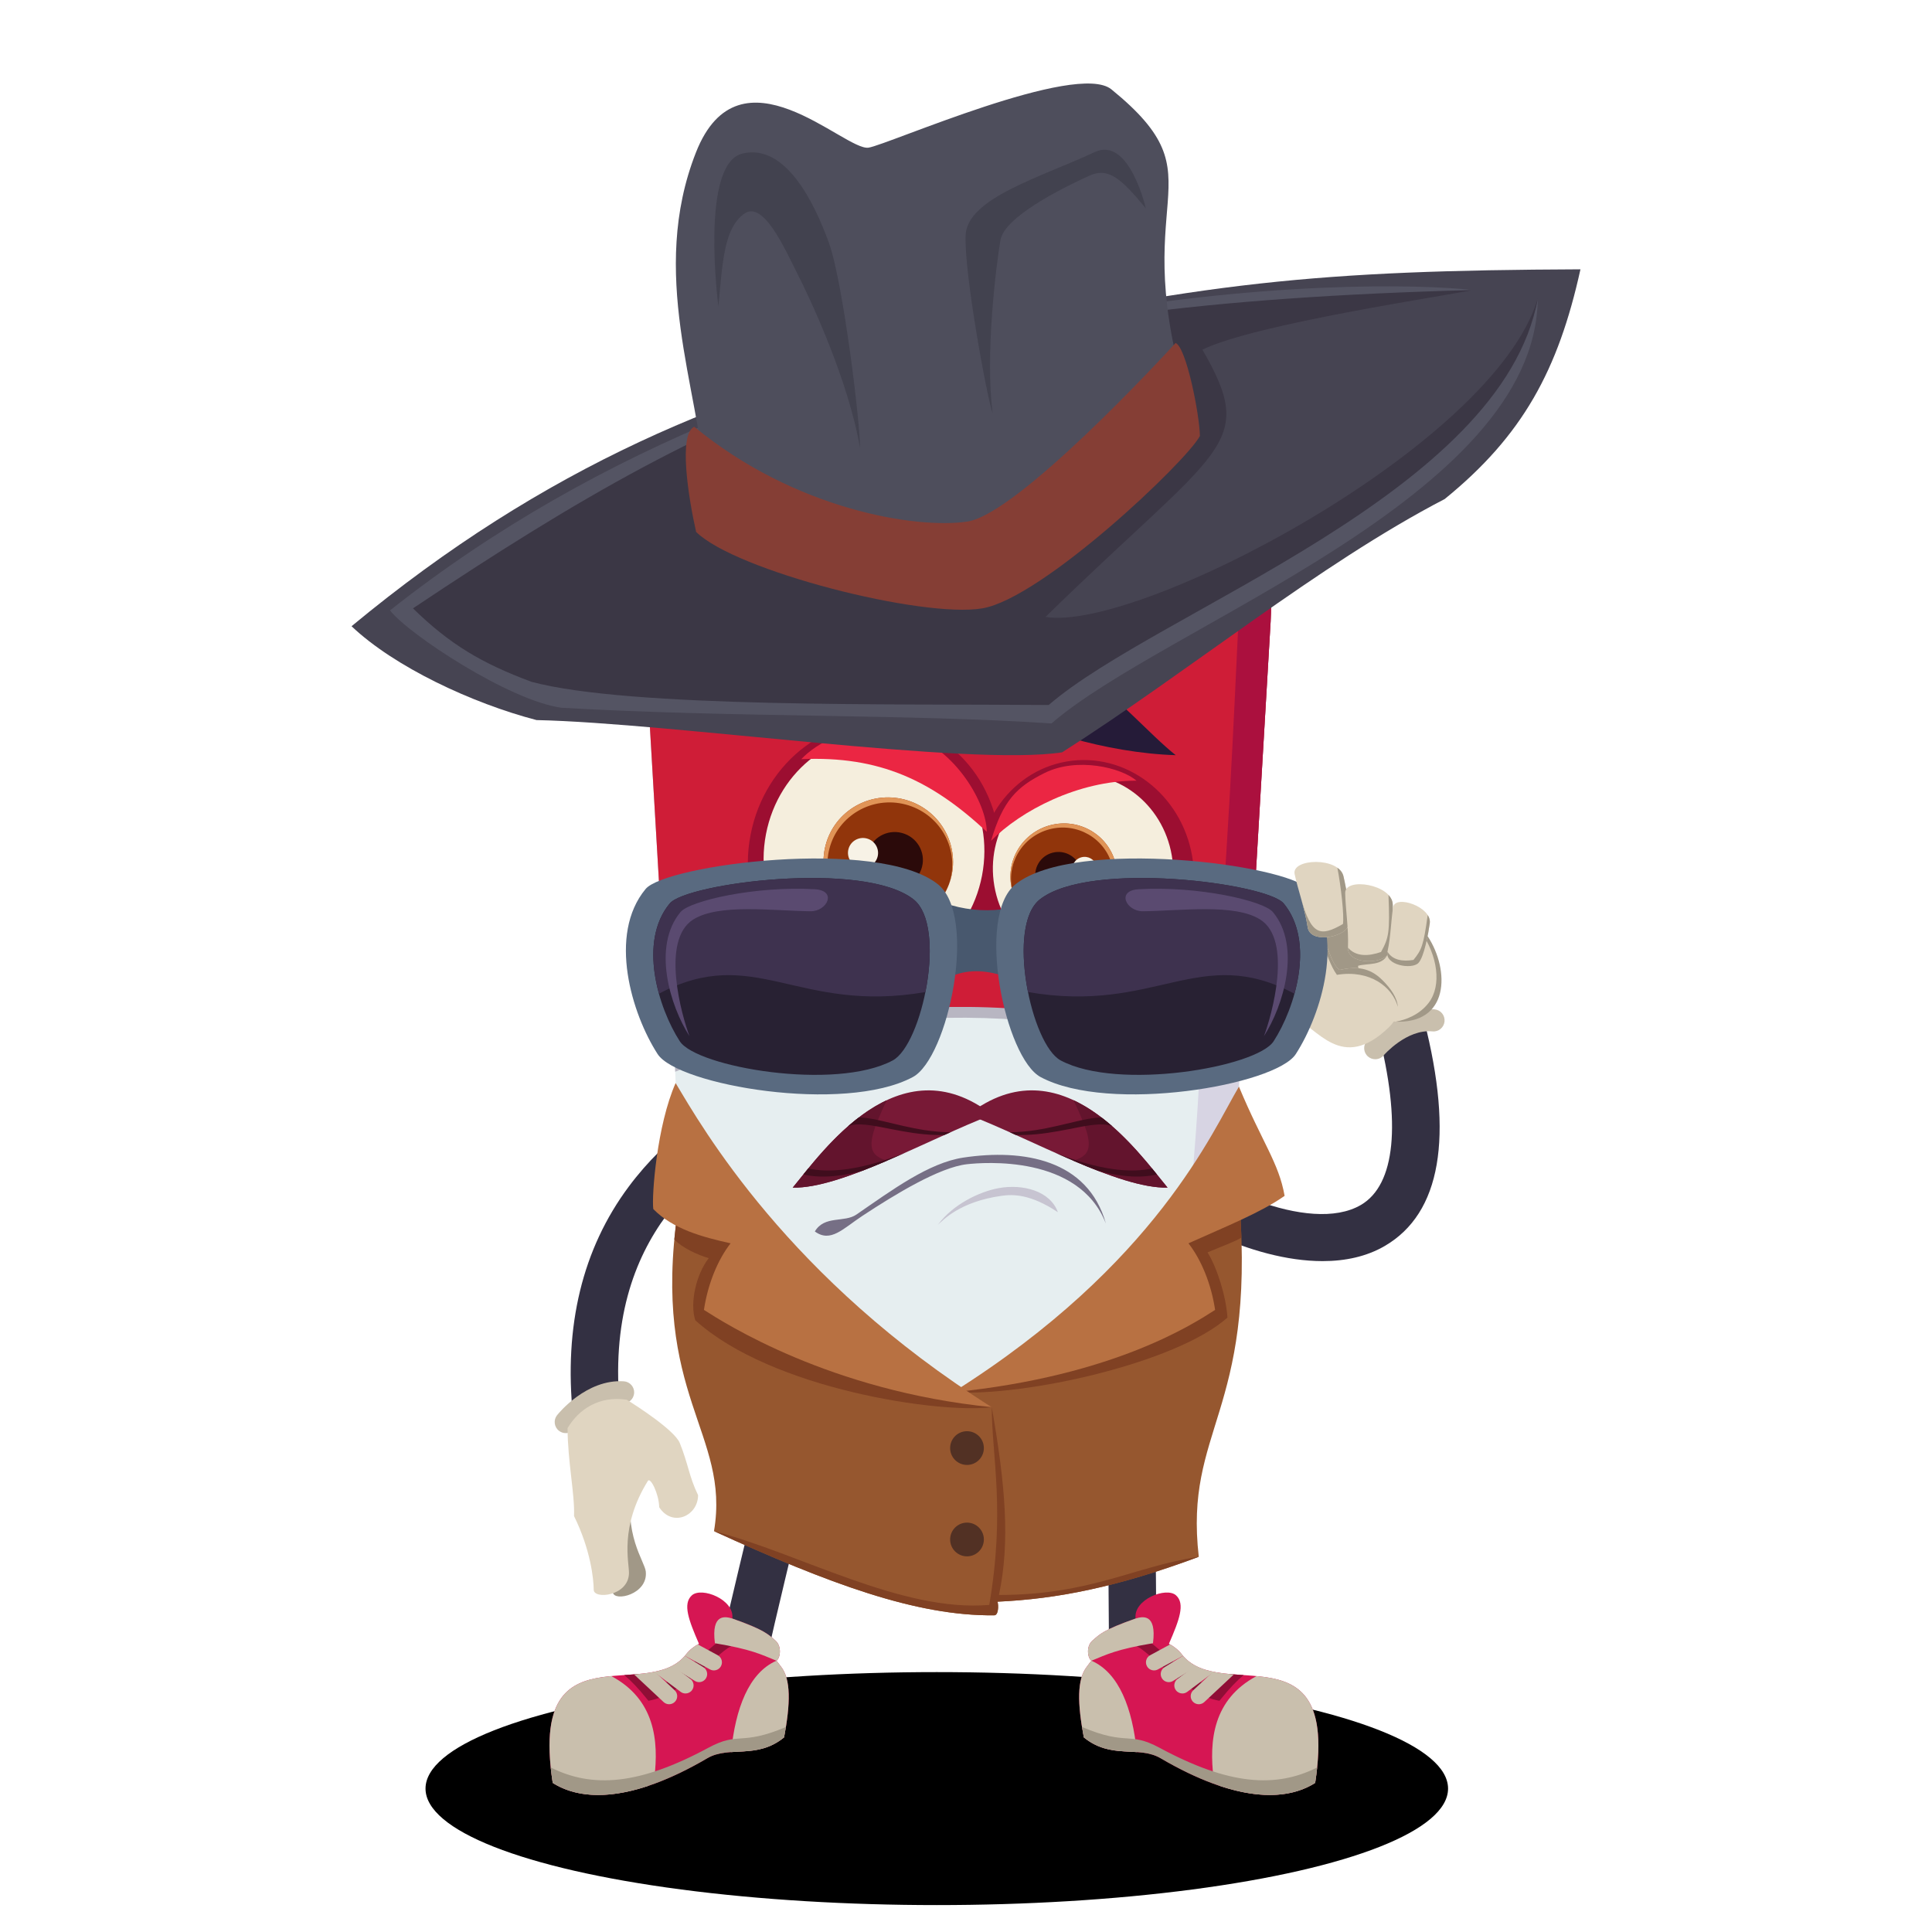 <svg id="character" height="512" viewBox="0 0 512 512" width="512" xmlns="http://www.w3.org/2000/svg">
    <g>
        <path d="m342.635 407.979-165.912 11.229-33.955-150.47 214.802 30.293z" fill="none"/>
        <ellipse cx="248.259" cy="473.996" fill="black" rx="135.491" ry="30.871"/>
        <g>
            <g>
                <path d="m193.623 459.857c-.436 0-.878-.046-1.322-.141-3.396-.727-5.56-4.069-4.833-7.465 3.696-17.272 7.463-32.93 11.106-48.071 4.048-16.825 7.871-32.716 10.708-47.392.659-3.411 3.956-5.638 7.368-4.981 3.41.659 5.64 3.958 4.98 7.368-2.891 14.955-6.747 30.98-10.829 47.946-3.625 15.066-7.373 30.645-11.036 47.761-.631 2.953-3.24 4.975-6.142 4.975z"
                      fill="#333042"/>
            </g>
            <g>
                <path d="m300.178 450.278c-3.473 0-6.289-2.815-6.289-6.289 0-17.513-.208-34.234-.392-48.987-.146-11.741-.272-21.881-.272-30.359 0-3.473 2.815-6.289 6.289-6.289s6.289 2.815 6.289 6.289c0 8.4.125 18.503.271 30.202.184 14.79.393 31.553.393 49.144-.001 3.474-2.816 6.289-6.289 6.289z"
                      fill="#333042"/>
            </g>
            <g>
                <path d="m350.476 334.209c-18.771 0-41.182-11.686-53.258-23.166-2.517-2.393-2.618-6.373-.225-8.89s6.374-2.618 8.89-.225c12.825 12.191 41.218 25.344 54.789 17.385 9.112-5.345 10.721-21.63 4.53-45.857-.86-3.365 1.171-6.79 4.536-7.65 3.368-.86 6.79 1.171 7.65 4.536 7.926 31.016 4.443 51.142-10.353 59.82-4.828 2.831-10.505 4.047-16.559 4.047z"
                      fill="#333042"/>
            </g>
            <g>
                <path d="m158.101 380.969c-3.183 0-5.914-2.408-6.248-5.644-2.468-23.916 2.506-44.398 14.784-60.877 10.171-13.652 22.873-21.458 31.277-26.622l.504-.31c2.958-1.818 6.831-.896 8.651 2.063 1.819 2.958.896 6.832-2.063 8.651l-.507.312c-15.751 9.679-45.069 27.696-40.136 75.493.356 3.455-2.155 6.544-5.61 6.901-.218.021-.437.033-.652.033z"
                      fill="#333042"/>
            </g>
            <g>
                <path d="m205.755 440.103c.953-.507 1.587-3.75-.276-5.352-1.863-1.603-2.812-2.813-11.414-5.824.666-5.024-8.133-8.483-10.718-6.142-2.473 2.24-.838 6.568 1.885 12.836-1.298.689-2.483 1.594-3.428 2.811-10.173 13.095-41.75-7.593-35.326 34.057 7.612 4.86 20.808 5.274 40.979-6.544 5.766-3.378 13.096.392 20.329-5.518 1.688-8.84 1.884-15.466-.879-18.838-.359-.438-.758-1.083-1.152-1.486z"
                      fill="#d61653"/>
                <path d="m173.398 471.248c1.218-9.969.147-20.904-11.39-27.068-10.229.976-19.25 4.192-15.53 28.309 5.418 3.459 13.668 4.661 25.245.808.66-.634 1.231-1.313 1.675-2.049z"
                      fill="#c9bfad"/>
                <path d="m193.747 464.326c4.4-.314 9.239.023 14.039-3.899 1.688-8.84 1.884-15.466-.879-18.838-.357-.436-.754-1.075-1.145-1.478-7.341 3.212-10.868 12.695-12.015 24.215z"
                      fill="#c9bfad"/>
                <path d="m187.71 463.184c-18.329 9.886-30.729 10.756-41.76 5.214.134 1.294.306 2.652.528 4.091 7.612 4.86 20.808 5.274 40.979-6.544 5.766-3.378 13.096.392 20.329-5.518.18-.945.34-1.859.484-2.752-12.11 5.124-12.295 1.051-20.56 5.509z"
                      fill="#a19887"/>
                <path d="m192.817 436.803c3.024-1.649 5.209-3.586 6.754-5.766-.791-.343-1.707-.714-2.791-1.124-1.296 1.67-3.052 3.152-5.396 4.42l-.141.087c-1.347.946-2.942 2.319-4.79 3.909-4.108 3.536-9.159 7.884-13.527 9.21-1.233-1.487-2.415-2.789-3.572-3.927-1.29.123-2.605.211-3.92.301 1.856 1.539 3.764 3.547 5.856 6.135l.553.684.858-.187c5.256-1.137 10.999-6.08 15.614-10.052 1.759-1.514 3.282-2.825 4.502-3.69z"
                      fill="#8f0e36"/>
                <g fill="#c9bfad">
                    <path d="m205.754 440.103h.001c.953-.508 1.586-3.75-.276-5.352s-2.812-2.812-11.403-5.82c-.004-.001-.008-.002-.012-.003-1.669-.5-5.652-1.566-4.604 6.54 9.712 1.642 12.123 2.934 16.294 4.635z"/>
                    <path d="m188.16 442.415c.325.177.674.26 1.019.26.76 0 1.496-.406 1.884-1.121.564-1.04.179-2.34-.861-2.903l-5.266-2.856c-1.18.667-2.261 1.515-3.133 2.637-.099.128-.204.247-.308.368z"/>
                    <path d="m186.393 441.821-4.894-3.024c-1.03 1.212-2.255 2.116-3.625 2.794l6.267 3.873c.351.216.74.32 1.124.32.717 0 1.419-.361 1.823-1.016.622-1.006.311-2.325-.695-2.947z"/>
                    <path d="m173.291 443.066 7.098 5.297c.384.287.834.425 1.279.425.653 0 1.297-.298 1.717-.861.707-.947.512-2.289-.436-2.996l-4.722-3.524c-1.49.795-3.159 1.31-4.936 1.659z"/>
                    <path d="m175.862 451.064c.413.386.938.577 1.462.577.572 0 1.142-.228 1.564-.679.807-.863.762-2.218-.102-3.026l-5.257-4.917c-1.753.362-3.615.559-5.511.708z"/>
                </g>
            </g>
            <g>
                <path d="m313.209 438.432c-.945-1.217-2.13-2.122-3.428-2.811 2.723-6.268 4.358-10.596 1.885-12.836-2.585-2.341-11.384 1.118-10.718 6.142-8.602 3.011-9.551 4.221-11.414 5.824-1.863 1.602-1.229 4.845-.276 5.352-.394.403-.793 1.048-1.152 1.486-2.763 3.372-2.567 9.998-.879 18.838 7.233 5.91 14.563 2.14 20.329 5.518 20.171 11.818 33.367 11.404 40.979 6.544 6.423-41.65-25.154-20.962-35.326-34.057z"
                      fill="#d61653"/>
                <path d="m333.004 444.18c-11.537 6.163-12.608 17.099-11.39 27.068.444.736 1.015 1.415 1.674 2.048 11.578 3.854 19.829 2.652 25.247-.807 3.719-24.116-5.302-27.333-15.531-28.309z"
                      fill="#c9bfad"/>
                <path d="m289.251 440.111c-.392.403-.788 1.043-1.145 1.478-2.763 3.372-2.567 9.998-.879 18.838 4.799 3.922 9.639 3.585 14.038 3.899-1.146-11.52-4.673-21.002-12.014-24.215z"
                      fill="#c9bfad"/>
                <path d="m307.303 463.184c-8.265-4.458-8.45-.385-20.56-5.51.145.893.304 1.807.484 2.752 7.233 5.91 14.563 2.14 20.329 5.518 20.171 11.818 33.367 11.404 40.979 6.544.222-1.439.394-2.797.528-4.091-11.031 5.543-23.431 4.673-41.76-5.213z"
                      fill="#a19887"/>
                <path d="m325.659 443.613c-1.157 1.138-2.339 2.44-3.572 3.927-4.367-1.326-9.419-5.674-13.527-9.21-1.848-1.591-3.444-2.964-4.79-3.909l-.141-.087c-2.344-1.268-4.1-2.75-5.396-4.421-1.084.41-2 .781-2.791 1.124 1.544 2.18 3.729 4.118 6.754 5.767 1.22.865 2.743 2.176 4.502 3.69 4.615 3.971 10.359 8.915 15.614 10.052l.859.186.552-.683c2.092-2.588 4-4.597 5.856-6.136-1.316-.09-2.63-.178-3.92-.3z"
                      fill="#8f0e36"/>
                <g fill="#c9bfad">
                    <path d="m300.948 428.928c-.003.001-.006.002-.009.002-8.594 3.009-9.543 4.218-11.405 5.821-1.863 1.602-1.229 4.845-.276 5.352 4.171-1.701 6.582-2.993 16.294-4.635 1.048-8.106-2.934-7.04-4.604-6.54z"/>
                    <path d="m313.209 438.432c-.872-1.122-1.952-1.97-3.133-2.637l-5.265 2.856c-1.04.564-1.425 1.863-.861 2.903.388.715 1.124 1.121 1.884 1.121.345 0 .695-.084 1.019-.26l6.663-3.615c-.103-.121-.208-.24-.307-.368z"/>
                    <path d="m313.514 438.797-4.894 3.024c-1.006.622-1.318 1.941-.696 2.947.405.655 1.106 1.016 1.823 1.016.384 0 .772-.104 1.124-.32l6.267-3.873c-1.369-.678-2.594-1.582-3.624-2.794z"/>
                    <path d="m316.786 441.408-4.722 3.523c-.948.707-1.144 2.049-.436 2.996.42.564 1.065.861 1.717.861.445 0 .894-.138 1.279-.425l7.098-5.297c-1.777-.349-3.446-.864-4.936-1.658z"/>
                    <path d="m321.484 443.019-5.257 4.917c-.864.807-.91 2.162-.102 3.026.421.451.992.679 1.564.679.524 0 1.049-.191 1.462-.577l7.844-7.336c-1.896-.15-3.757-.347-5.511-.709z"/>
                </g>
            </g>
            <g>
                <path d="m364.451 280.707c-.674 0-1.351-.23-1.902-.702-1.23-1.05-1.381-2.896-.334-4.129.325-.382 8.055-9.347 17.963-8.39 1.613.156 2.794 1.59 2.638 3.204-.156 1.613-1.589 2.798-3.204 2.638-6.835-.663-12.869 6.283-12.929 6.353-.581.678-1.404 1.026-2.232 1.026z"
                      fill="#c9bfad"/>
            </g>
            <g>
                <path d="m248.784 76.773c-45.879 2.692-80.888 42.067-78.196 87.946l6.869 117.039 1.374-.572 2.442 65.59c2.085 36.23 31.028 65.961 68.138 68.139 39.979 2.346 74.289-28.161 76.635-68.139l2.488-64.015 1.233.606 6.963-118.649c.158-3.054.184-6.626 0-9.749-2.692-45.879-42.067-80.888-87.946-78.196z"
                      fill="#e6eef0"/>
                <path d="m253.707 76.641c62.324 9.614 66.817 73.776 65.975 85.461-2.429 33.694 4.148 107.419-8.803 192.852-7.939 52.369-90.444 61.515-126.125 10.132 9.005 27.478 34.044 48.032 64.657 49.828 39.979 2.346 74.289-28.161 76.635-68.139l2.488-64.015 1.233.606 6.963-118.649c.158-3.054.184-6.626 0-9.749-2.595-44.227-39.284-78.34-83.023-78.327z"
                      fill="#d7d4e3"/>
                <path d="m248.784 76.773c-45.879 2.692-80.888 42.067-78.196 87.946l6.869 117.039 1.374-.572.106 2.834c46.897-19.239 108.803-19.425 149.49 1.516l.108-2.775 1.233.606 6.963-118.649c.158-3.054.184-6.626 0-9.749-2.693-45.879-42.068-80.888-87.947-78.196z"
                      fill="#b8b6c2"/>
                <path d="m248.784 76.773c-45.879 2.692-80.888 42.067-78.196 87.946l6.869 117.039 1.374-.572v.01c47.405-19.481 110.191-19.488 150.877 2.142l.058.029 6.963-118.649c.158-3.054.184-6.626 0-9.749-2.691-45.879-42.066-80.888-87.945-78.196z"
                      fill="#cf1d37"/>
                <path d="m253.708 76.641c62.329 9.609 75.586 66.041 74.463 88.8-1.141 23.09-2.604 61.164-7.144 113.792 3.101 1.299 5.986 2.665 8.741 4.114l6.962-118.629c.158-3.054.184-6.626 0-9.749-2.595-44.228-39.283-78.34-83.022-78.328z"
                      fill="#ab103e"/>
                <path d="m230.99 103.734.068-.02c.181-.056.362-.12.541-.193 3.151-1.288 4.661-4.885 3.374-8.036-1.288-3.15-4.885-4.661-8.036-3.374-7.428 3.035-14.78 6.586-21.497 11.384-6.71 4.747-12.771 10.803-17.063 17.988-4.355 7.16-6.688 15.239-7.787 23.169-1.089 7.97-.978 15.895-.343 23.673.13 1.542 1.435 2.75 3.003 2.724 1.638-.027 2.944-1.376 2.917-3.014v-.03c-.122-7.498.291-14.969 1.751-22.103 1.471-7.113 3.974-13.906 7.995-19.609 3.983-5.721 9.263-10.415 15.316-14.066 6.063-3.644 12.785-6.388 19.761-8.493z"
                      fill="#f0435c"/>
            </g>
            <ellipse cx="231.577" cy="227.496" fill="#9c0e31" rx="36.381" ry="33.313"
                     transform="matrix(.189 -.982 .982 .189 -35.55 411.957)"/>
            <ellipse cx="287.776" cy="231.609" fill="#9c0e31" rx="28.515" ry="30.419"
                     transform="matrix(.986 -.169 .169 .986 -35.056 52.062)"/>
            <ellipse cx="231.576" cy="226.5" fill="#f5eedd" rx="31.834" ry="29.149"
                     transform="matrix(.189 -.982 .982 .189 -34.572 411.148)"/>
            <g>
                <path d="m252.006 232.721c2.396-9.081-3.093-18.405-12.262-20.824-9.168-2.419-18.544 2.982-20.94 12.063s3.093 18.405 12.262 20.824c9.168 2.42 18.544-2.981 20.94-12.063z"
                      fill="#91350b"/>
                <path d="m231.065 244.785c.574.152 1.149.272 1.723.363-.382-.073-.764-.141-1.146-.242-8.838-2.332-14.13-11.32-11.82-20.074s11.348-13.961 20.185-11.629c8.838 2.332 14.13 11.32 11.82 20.074-.1.379-.229.741-.353 1.106.203-.539.381-1.093.531-1.662 2.396-9.081-3.093-18.405-12.262-20.824-9.168-2.419-18.544 2.982-20.94 12.063-2.396 9.082 3.094 18.405 12.262 20.825z"
                      fill="#e09457"/>
                <path d="m244.337 229.771c1.039-3.937-1.341-7.979-5.316-9.028s-8.039 1.293-9.078 5.23 1.341 7.979 5.316 9.028 8.039-1.293 9.078-5.23z"
                      fill="#2b0a0a"/>
                <path d="m232.569 227.049c.557-2.111-.719-4.278-2.85-4.841-2.131-.562-4.311.693-4.868 2.804s.719 4.278 2.85 4.841c2.132.562 4.311-.693 4.868-2.804z"
                      fill="#f7f2e6"/>
            </g>
            <ellipse cx="286.966" cy="230.56" fill="#f5eedd" rx="23.846" ry="25.439"
                     transform="matrix(.986 -.169 .169 .986 -34.89 51.91)"/>
            <g>
                <path d="m268.231 235.848c-1.974-7.482 2.548-15.163 10.102-17.156 7.553-1.993 15.277 2.456 17.251 9.938s-2.548 15.163-10.102 17.156c-7.553 1.993-15.277-2.456-17.251-9.938z"
                      fill="#91350b"/>
                <path d="m285.483 245.786c-.473.125-.947.224-1.419.299.315-.06.63-.116.944-.199 7.281-1.921 11.641-9.325 9.738-16.538-1.903-7.212-9.348-11.501-16.629-9.58s-11.641 9.326-9.738 16.538c.082.312.188.611.291.911-.167-.444-.314-.901-.437-1.369-1.974-7.482 2.548-15.163 10.102-17.156 7.553-1.993 15.277 2.456 17.251 9.938 1.972 7.482-2.55 15.163-10.103 17.156z"
                      fill="#e09457"/>
                <path d="m274.549 233.418c-.856-3.243 1.105-6.573 4.379-7.438 3.275-.864 6.623 1.065 7.479 4.309s-1.105 6.573-4.379 7.438c-3.275.863-6.623-1.066-7.479-4.309z"
                      fill="#2b0a0a"/>
                <path d="m284.244 231.175c-.459-1.739.592-3.525 2.348-3.988s3.551.571 4.01 2.31-.592 3.525-2.348 3.988-3.551-.571-4.01-2.31z"
                      fill="#f7f2e6"/>
            </g>
            <circle cx="246.138" cy="94.715" fill="#f0435c" r="7.513"/>
            <g fill="#eb2643">
                <path d="m202.011 237.653c4.263 12.042 12.158 19.356 25.568 21.848 15.604 2.899 26.545-8.107 28.421-12.712-15.033-7.923-40.011-10.456-53.989-9.136z"/>
                <path d="m212.356 201.186c3.66-3.931 14.128-10.923 28.908-6.353 11.787 3.645 20.236 17.968 20.236 25.594-14.552-13.545-28.321-20.159-49.144-19.241z"/>
                <path d="m301.178 206.882c-4.082-3.49-15.742-6.273-24.275-2.069-7.487 3.688-11.14 7.393-14.267 18.023 7.959-8.072 23.137-15.954 38.542-15.954z"/>
                <path d="m269.069 249.621c6.58 6.299 14.32 8.734 24.833 6.47 7.39-1.592 14.098-8.413 16.656-18.475-10.119-2.615-33.312 5.886-41.489 12.005z"/>
            </g>
            <path d="m311.58 200.132c-18.613-.591-39.112-7.135-47.556-12.784 7.753-32.929 34.039 2.097 47.556 12.784z"
                  fill="#251b38"/>
            <path d="m201.975 177.994c27.527-8.887 46.852-4.373 56.217 5.873 12.752-38.614-39.474-22.855-56.217-5.873z"
                  fill="#251b38"/>
            <g>
                <path d="m378.368 248.139c-7.803-1.187-19.074-3.398-23.407-1.949-2.516.842-5.365 2.433-7.831 4.156-.911 4.742.734 12.165 6.664 23.5 5.22 1.153 12.518-1.72 15.55-3.115 14.872.906 14.885-13.645 9.024-22.592z"
                      fill="#a19887"/>
                <path d="m376.381 246.589c-.465-.181-1-.38-1.594-.59-2.173 1.162-6.554 5.96-7.051 6.965-1.504 3.039-5.114 2.26-7.794 2.966-.647.17 5.963 15.116 7.784 15.072.31-.008.739-.039 1.245-.103.126-.057.258-.115.373-.168.2.012.385.01.58.017 2.542-.476 6.276-1.77 8.758-5.081 3.376-4.504 2.408-12.345-2.301-19.078z"
                      fill="#e0d5c1"/>
            </g>
            <g>
                <path d="m368.067 272.243c4.443-4.297 2.057-8.755-1.738-12.523-3.391-3.367-6.878-3.665-11.319-2.683-2.544-1.893-2.701-6.329-4.828-8.63-4.229-4.28-3.293-6.888-5.554-9.042-3.553-3.387-7.247 6.785-6.315 9.119 3.442 8.614-1.829 13.305 4.276 20.922 6.563 2.856 12.904 14.997 25.478 2.837z"
                      fill="#e0d5c1"/>
                <path d="m370.443 266.819c-.191-2.488-1.909-4.91-4.114-7.099-3.391-3.367-6.878-3.665-11.319-2.683-2.084-1.55-2.567-4.805-3.842-7.197-.284-.058-.57-.121-.86-.188 1.293 3.002 2.302 6.376 3.986 8.693 8.775-1.435 14.718 3.22 16.149 8.474z"
                      fill="#a19887"/>
            </g>
            <path d="m248.567 324.559c1.409-1.22 5.775-6.109 16.878-7.658 2.89-.403 7.596-.55 14.907 4.354-2.051-5.705-9.319-7.505-15.559-6.413-5.21.912-12.302 4.366-16.226 9.717z"
                  fill="#c7c4d1"/>
            <path d="m215.942 326.351c4.185 3.064 7.451-.743 12.613-4.142 8.638-5.688 20.429-12.878 27.746-13.683 4.25-.468 29.671-2.578 36.771 15.732-4.783-17.04-21.96-19.85-37.743-17.489-9.196 1.376-18.936 8.608-28.363 15.097-3.219 2.216-8.446.15-11.024 4.485z"
                  fill="#766f85"/>
            <g>
                <path d="m149.93 379.79c-.642 0-1.287-.209-1.827-.64-1.264-1.01-1.476-2.849-.469-4.116.312-.393 7.749-9.619 17.678-8.976 1.618.103 2.845 1.498 2.742 3.115-.104 1.618-1.508 2.835-3.115 2.742-6.835-.43-12.656 6.702-12.713 6.774-.581.724-1.435 1.101-2.296 1.101z"
                      fill="#c9bfad"/>
                <path d="m167.587 393.035c.228-1.237-13.271 4.609-12.804 10.239 5.476 8.275 7.259 15.872 7.642 18.74.34 2.54 9.342.54 8.716-5.53-.291-2.821-6.084-9.749-3.554-23.449z"
                      fill="#a19887"/>
                <path d="m166.083 370.939c-7.281-1.101-12.669 2.503-15.676 7.525.038 8.956 1.961 17.664 1.715 23.308 4.39 8.898 5.201 16.66 5.22 19.553.016 2.563 9.198 1.714 9.342-4.387.066-2.836-2.597-12.218 5.013-24.491.662-1.069 2.93 3.43 2.997 6.988 3.468 5.348 10.266 2.37 10.307-3.198-2.392-4.896-2.644-8.418-4.861-13.838-1.366-3.339-11.295-9.765-14.057-11.46z"
                      fill="#e0d5c1"/>
            </g>
            <path d="m275.497 262.577c-9.294-4.337-18.9-8.841-28.532-.571-8.247 7.08-12.487-30.296-.338-24.231 9.411 4.698 21.304 4.505 28.342 0 9.911-6.344 8.836 28.679.528 24.802z"
                  fill="#48586e"/>
            <path d="m275.786 285.441c18.242 9.749 62.289 2.142 67.612-6.1 6.848-10.604 13.254-31.628 3.178-43.757-5.321-6.405-61.515-13.783-77.404-1.287-10.742 8.449-2.776 46.125 6.614 51.144z"
                  fill="#596a80"/>
            <g>
                <path d="m343.09 231.648c.884 4.173 2.665 8.935 3.458 14.074.684 4.432 9.475 2.661 10.664-.182 1.041-2.489-.447-10.147-1.174-13.31-1.195-5.199-13.832-4.755-12.948-.582z"
                      fill="#e0d5c1"/>
                <path d="m354.412 229.955c.963 4.901 1.844 12.762 1.479 14.917-6.027 3.482-8.418 2.996-11.147-6.94v.001c.692 2.472 1.386 5.076 1.804 7.789.684 4.432 9.475 2.661 10.664-.182 1.041-2.489-.447-10.147-1.174-13.31-.216-.94-.809-1.693-1.626-2.275z"
                      fill="#a19887"/>
                <path d="m356.489 236.654c.081 4.265.93 9.278.74 14.473-.165 4.484 8.802 4.404 10.506 1.836 1.492-2.248 1.476-10.049 1.359-13.293-.192-5.331-12.686-7.281-12.605-3.016z"
                      fill="#e0d5c1"/>
                <path d="m367.958 237.164c.413 10.103.038 11.446-1.974 15.122-3.322 1.165-6.665 1.283-8.755-1.157-.162 4.482 8.802 4.401 10.506 1.834 1.492-2.248 1.476-10.049 1.359-13.293-.034-.949-.463-1.788-1.136-2.506z"
                      fill="#a19887"/>
                <path d="m369.187 240.431c-.55 3.448-.588 7.609-1.491 11.767-.779 3.587 6.456 4.816 8.2 2.993 1.526-1.596 2.638-7.883 3.012-10.513.614-4.322-9.171-7.695-9.721-4.247z"
                      fill="#e0d5c1"/>
                <path d="m375.896 255.191c1.526-1.596 2.638-7.883 3.012-10.513.109-.77-.115-1.508-.554-2.184-1.124 8.196-1.621 9.228-3.772 11.899-2.844.459-5.554.072-6.886-2.194-.777 3.586 6.456 4.815 8.2 2.992z"
                      fill="#a19887"/>
            </g>
            <path d="m281.1 281.028c15.224 8.137 51.987 1.787 56.429-5.091 5.715-8.85 11.062-26.397 2.653-36.52-4.441-5.346-51.34-11.503-64.601-1.074-8.967 7.052-2.318 38.497 5.519 42.685z"
                  fill="#282133"/>
            <path d="m343.047 263.345c2.271-8.236 2.429-17.553-2.866-23.928-4.441-5.346-51.34-11.503-64.601-1.074-4.83 3.799-5.129 14.677-3.151 24.56 33.958 5.865 45.371-12.949 70.618.442z"
                  fill="#3e324f"/>
            <path d="m333.896 243.639c8.847 5.458 3.041 25.739 1.054 30.958 5.147-7.969 9.961-23.769 2.389-32.885-2.499-3.009-19.846-6.965-35.573-6.057-6.067.35-3.257 5.894 1.116 5.837 10.27-.132 24.204-2.054 31.014 2.147z"
                  fill="#5a4a70"/>
            <path d="m241.889 285.441c-18.242 9.749-62.289 2.142-67.612-6.1-6.848-10.604-13.255-31.628-3.178-43.757 5.321-6.405 61.515-13.783 77.404-1.287 10.742 8.449 2.776 46.125-6.614 51.144z"
                  fill="#596a80"/>
            <path d="m236.575 281.028c-15.224 8.137-51.987 1.787-56.429-5.091-5.715-8.85-11.062-26.397-2.653-36.52 4.441-5.346 51.34-11.503 64.601-1.074 8.966 7.052 2.317 38.497-5.519 42.685z"
                  fill="#282133"/>
            <path d="m174.627 263.345c-2.271-8.236-2.429-17.553 2.866-23.928 4.441-5.346 51.34-11.503 64.601-1.074 4.83 3.799 5.129 14.677 3.151 24.56-33.957 5.865-45.37-12.949-70.618.442z"
                  fill="#3e324f"/>
            <path d="m183.779 243.639c-8.847 5.458-3.041 25.739-1.054 30.958-5.147-7.969-9.961-23.769-2.389-32.885 2.499-3.009 19.846-6.965 35.573-6.057 6.067.35 3.257 5.894-1.116 5.837-10.271-.132-24.204-2.054-31.014 2.147z"
                  fill="#5a4a70"/>
            <g>
                <path d="m418.836 71.372c-68.642.282-100.974 3.268-171.703 19.601-53.255 12.298-102.64 32.454-153.97 74.982 11.353 10.779 31.899 20.399 49.017 24.872 36.011.78 114.45 12.32 139.291 8.551 33.811-21.532 67.855-49.714 101.393-67.133 20.678-16.8 30.096-34.208 35.972-60.873z"
                      fill="#464452"/>
                <path d="m278.655 191.724c30.067-26.11 128.385-59.882 128.86-112.544-2.354 17.137-50.458 80.495-137.743 87.245-12.801.184 42.525-73.974 45.411-77.306 2.607-3.01 46.058-9.609 75.05-12.253-26.819-3.122-174.435-4.187-286.868 84.891 4.727 6.197 31.668 23.99 45.473 25.807 45.75 2.632 92.047 1.618 129.817 4.16z"
                      fill="#545463"/>
                <path d="m407.515 79.18c-11.836 39.283-106.16 88.418-130.447 84.31 46.459-45.426 56.339-45.247 41.587-70.828 13.965-6.862 65.507-14.424 71.578-15.796-141.403 3.755-192.931 25.618-280.793 84.354 9.713 9.493 18.178 14.557 31.429 19.473 26.133 6.988 96.305 5.782 137.044 6.142 29.131-25.147 120.134-55.937 129.602-107.655z"
                      fill="#3b3745"/>
                <path d="m315.455 108.234c4.659 14.65-40.018 41.28-57.476 43.929s-70.084-8.111-71.117-24.129c-1.599-24.805-14.994-55.725-2.426-87.645 11.579-29.408 39.418-.299 45.741-1.259 5.073-.77 55.129-22.957 64.358-15.446 30.112 24.506 2.708 27.286 20.92 84.55z"
                      fill="#4e4e5c"/>
                <path d="m317.989 115.533c-3.576 6.774-41.757 43.003-57.67 45.69s-65.403-9.936-75.84-20.259c-2.068-9.188-4.725-25.981-.485-27.868 26.782 22.078 59.025 27.149 72.386 25.122s51.664-43.481 55.164-47.322c2.84 1.129 6.353 18.961 6.445 24.637z"
                      fill="#853e35"/>
                <g fill="#42424f">
                    <path d="m190.388 81.26s-4.99-37.843 6.377-40.57 19.003 12.908 22.881 23.598c3.878 10.691 8.494 49.432 8.253 54.392-3.065-17.999-13.293-39.705-16.502-45.986s-9.023-19.822-14.212-16.027c-5.19 3.796-5.679 12.142-6.797 24.593z"/>
                    <path d="m303.658 55.211s-4.366-19.226-13.567-14.902c-14.141 6.645-33.726 12.124-34.189 22.003s5.697 43.245 7.177 47.303c-2.098-15.74 1.004-39.934 2.049-45.978s15.665-13.494 23.619-17.099c5.093-2.308 8.544.993 14.911 8.673z"/>
                </g>
            </g>
            <path d="m317.689 412.571c-21.57 8.027-37.559 11.18-53.339 11.889.325 1.07.239 3.602-.856 3.614-20.638.225-43.681-8.338-74.279-22.3 4.403-26.015-16.708-35.859-9.596-84.887 23.197-2.045 29.408 21.494 72.95 48.075 20.436-6.18 58.527-42.131 75.932-50.12 4.136 55.838-14.696 59.775-10.812 93.729z"
                  fill="#96572f"/>
            <path d="m325.288 349.173c-13.48 12.039-53.616 20.98-72.721 19.789 20.436-6.18 58.527-42.131 75.932-50.12.238 3.211.4 6.251.495 9.134-1.717 1.066-4.418 1.989-8.983 3.919 2.568 4.138 4.922 11.699 5.277 17.278z"
                  fill="#804123"/>
            <path d="m184.268 349.895c-1.522-4.565.226-12.192 3.555-16.471-2.889-.838-7.074-2.74-9.116-4.955.228-2.42.528-4.944.911-7.582 23.197-2.045 39.667 25.443 83.21 52.024-13.696 1.769-58.253-4.661-78.56-23.016z"
                  fill="#804123"/>
            <path d="m317.689 412.571c-21.57 8.027-37.559 11.18-53.339 11.889.325 1.07.239 3.602-.856 3.614-20.638.225-43.681-8.338-74.279-22.3 22.762 5.879 49.694 21.539 72.948 19.541 4.302-25.101.666-39.422.666-52.405 3.614 20.686 4.898 35.666 1.902 49.773 24.394.001 36.092-7.642 52.958-10.112z"
                  fill="#804123"/>
            <path d="m262.827 372.911c-42.983-4.319-70.884-22.339-76.277-25.774 1.031-6.936 3.709-13.361 7.066-17.644-7.5-1.66-15.34-3.803-20.487-9.082-.464-3.494.966-22.237 5.918-33.39 6.9 11.53 29.791 51.89 83.78 85.89z"
                  fill="#b87142"/>
            <path d="m252.568 368.962c42.983-4.319 64.057-18.39 69.449-21.826-1.031-6.936-3.709-13.361-7.066-17.644 10.267-4.612 19.156-8.144 25.485-12.576-1.53-8.75-5.941-14.154-12.104-28.942-6.899 11.531-21.775 46.989-75.764 80.988z"
                  fill="#b87142"/>
            <circle cx="256.265" cy="383.753" fill="#523124" r="4.47"/>
            <circle cx="256.265" cy="407.979" fill="#523124" r="4.47"/>
            <g>
                <path d="m256.572 295.4c16.813 6.448 39.937 19.652 52.844 19.33-7.785-9.363-28.043-38.609-52.844-19.33z"
                      fill="#781936"/>
                <path d="m284.43 307.591c9.507 4.073 18.526 7.3 24.986 7.139-4.559-5.483-13.395-17.779-24.915-23.162.908 1.887 1.782 3.85 2.608 5.907 3.004 7.478.845 8.989-2.679 10.116z"
                      fill="#63142d"/>
                <path d="m305.287 309.636c-.246.057-.491.119-.739.164-3.098.577-6.351.464-9.548.027-5.257-.736-10.377-2.367-15.364-4.335 3.825 1.705 7.627 3.341 11.277 4.752 1.276.344 2.563.656 3.871.903 3.272.604 6.657.899 10.057.434.581-.076 1.168-.198 1.752-.339-.417-.516-.852-1.052-1.306-1.606z"
                      fill="#400d1d"/>
                <path d="m269.222 300.787c1.807.038 3.619-.028 5.419-.203 3.828-.353 7.601-1.148 11.311-1.877 1.854-.346 3.709-.673 5.505-.731 1.192-.037 2.307.088 3.29.488-.92-.804-1.867-1.586-2.844-2.333-.173.003-.347.006-.518.014-2.01.11-3.903.528-5.772.95-3.727.867-7.376 1.82-11.109 2.385-2.272.354-4.568.548-6.873.592.529.238 1.059.475 1.591.715z"
                      fill="#400d1d"/>
                <path d="m210.082 314.731c12.907.321 36.031-12.883 52.844-19.33-24.802-19.28-45.06 9.966-52.844 19.33z"
                      fill="#781936"/>
                <path d="m232.388 297.476c.826-2.057 1.701-4.02 2.609-5.908-11.52 5.383-20.357 17.679-24.915 23.163 6.46.161 15.479-3.067 24.985-7.139-3.524-1.128-5.683-2.638-2.679-10.116z"
                      fill="#63142d"/>
                <g fill="#400d1d">
                    <path d="m214.95 309.8c-.248-.045-.493-.106-.739-.164-.454.553-.889 1.09-1.306 1.606.584.14 1.17.262 1.751.339 3.4.465 6.785.17 10.057-.434 1.308-.248 2.596-.56 3.873-.904 3.651-1.412 7.453-3.048 11.28-4.754-4.988 1.969-10.111 3.602-15.369 4.338-3.196.437-6.449.55-9.547-.027z"/>
                    <path d="m244.993 299.481c-3.733-.565-7.382-1.518-11.109-2.385-1.869-.422-3.762-.84-5.772-.95-.171-.009-.345-.011-.518-.014-.977.747-1.924 1.529-2.844 2.333.983-.401 2.098-.526 3.291-.489 1.796.058 3.651.385 5.505.731 3.71.729 7.483 1.524 11.311 1.877 1.8.176 3.612.241 5.42.203.532-.24 1.062-.478 1.59-.714-2.305-.044-4.602-.238-6.874-.592z"/>
                </g>
            </g>
        </g>
    </g>
</svg>